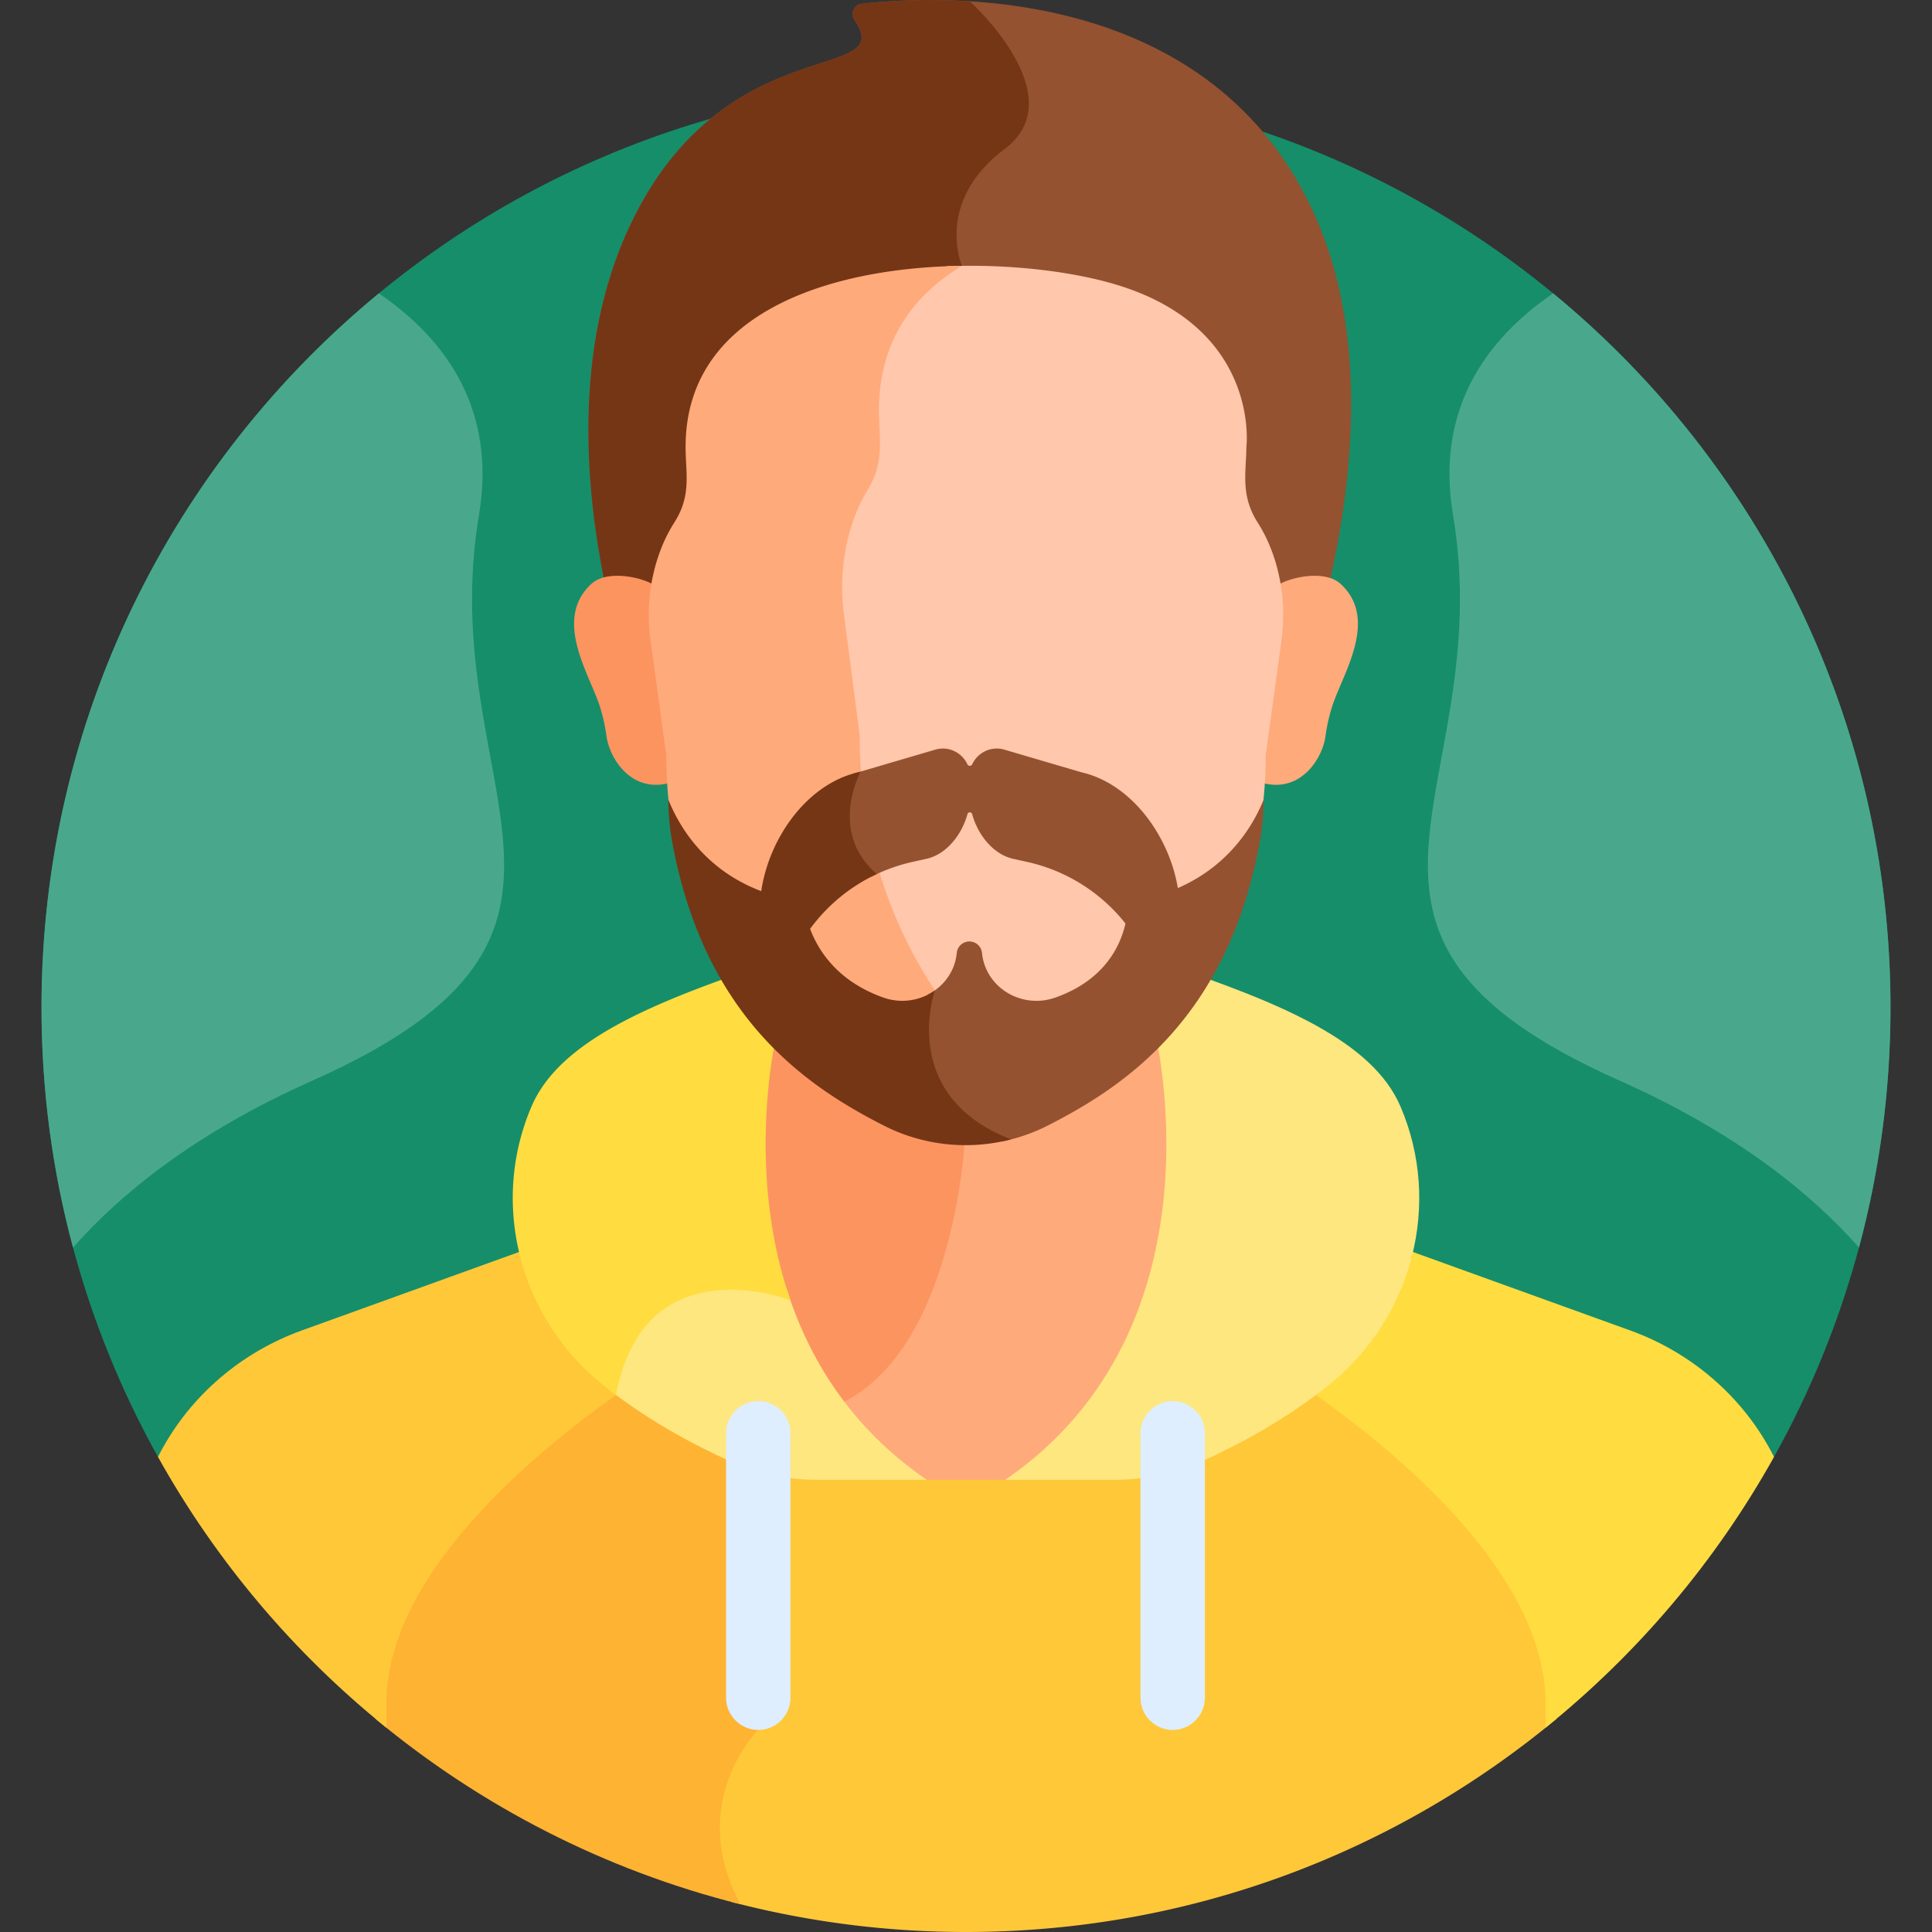 <svg xmlns="http://www.w3.org/2000/svg" version="1.1" xmlns:xlink="http://www.w3.org/1999/xlink" width="512" height="512" x="0" y="0" viewBox="0 0 512 512" style="enable-background:new 0 0 512 512" xml:space="preserve" class=""><rect x="0" y="0" width="512" height="512" fill="#333333" stroke="none"/><g><path fill="#168e6a" d="M470.135 386.1c19.654-35.26 30.867-75.869 30.867-119.102 0-135.311-109.691-245.002-245.002-245.002S10.998 131.687 10.998 266.998c0 43.233 11.213 83.842 30.867 119.102z" opacity="1" data-original="#ff4155" class=""></path><path fill="#ffaa7b" d="m330.102 315.01.007-.007c-.59-.166-1.191-.318-1.788-.476-.198-.052-.394-.109-.592-.161l-.004.003a208.66 208.66 0 0 0-6.084-1.513c-10.152-10.152-12.726-29.399-13.189-42.865-5.298 6.171-10.858 11.333-16.171 15.458-10.352 8.039-23.125 12.405-36.281 12.405s-25.93-4.366-36.281-12.405c-5.313-4.125-10.874-9.288-16.172-15.458-.464 13.466-3.037 32.713-13.19 42.865-2.076.479-4.128.999-6.169 1.535l-.004-.003c-.189.049-.376.103-.565.153-.604.16-1.212.314-1.814.479l.011.01a221.43 221.43 0 0 0-27.206 9.394v23.865c16.447 22.481 38.453 36.497 51.049 41.791 5.661 2.379 11.695 3.585 17.936 3.585h17.684l4.325 1.5h20.79l4.325-1.5h17.684c6.24 0 12.274-1.207 17.935-3.585 12.525-5.265 34.355-19.151 50.772-41.411V324.31a222.096 222.096 0 0 0-27.008-9.3z" opacity="1" data-original="#ffaa7b" class=""></path><path fill="#fc9460" d="M219.719 285.451c-5.313-4.126-10.874-9.288-16.172-15.459-.464 13.466-3.037 32.713-13.189 42.865-2.077.479-4.128.999-6.169 1.536l-.004-.003c-.189.05-.376.103-.565.154-.604.16-1.212.314-1.814.479a.3.3 0 0 0 .012.01c-3.651 1-7.239 2.113-10.798 3.287 9.912 23.667 30.718 64.424 52.73 53.135 30.549-15.667 32.25-73.6 32.25-73.6-13.156 0-25.93-4.366-36.281-12.404z" opacity="1" data-original="#fc9460" class=""></path><path fill="#ffc839" d="M343.885 363.085c-13.616 12.583-28.181 20.062-37.546 23.998-5.661 2.379-11.695 3.585-17.935 3.585H270.72l-4.325 1.5h-20.79l-4.325-1.5h-17.684c-6.24 0-12.274-1.207-17.936-3.585a130.898 130.898 0 0 1-6.71-3.056v74.424s-19.073 18.838-5.026 45.6C213.751 509.229 234.55 512 256 512c59.505 0 114.05-21.22 156.496-56.498v-3.622c0-37.255-44.651-72.541-68.611-88.795z" opacity="1" data-original="#ffc839" class=""></path><path fill="#ffb332" d="M200.95 458.451v-73.466c-9.133-4.277-21.278-11.238-32.767-21.838-23.911 16.212-68.583 51.48-68.583 88.719v3.718c27.721 23.016 60.599 40.034 96.643 49.07-14.655-27.081 4.707-46.203 4.707-46.203z" opacity="1" data-original="#ffb332" class=""></path><path fill="#ffdd40" d="M470.135 386.1c-.214-.413-.423-.832-.639-1.24-8.001-15.05-21.438-26.485-37.47-32.275l-67.829-24.496c1.249 2.519 2.099 6.246-.318 10.351-6.323 10.743-14.078 19.469-22.049 26.497 22.402 14.931 67.781 49.715 67.781 86.497v6.417c24.495-19.74 45.109-44.095 60.524-71.751z" opacity="1" data-original="#ffdd40" class=""></path><path fill="#ffc839" d="M148.12 338.441c-2.417-4.105-1.566-7.832-.318-10.351l-67.829 24.496c-16.031 5.79-29.468 17.225-37.469 32.275-.217.408-.426.827-.639 1.24 15.415 27.655 36.028 52.011 60.524 71.751v-6.417c0-36.782 45.378-71.565 67.78-86.497-7.971-7.028-15.725-15.754-22.049-26.497z" opacity="1" data-original="#ffc839" class=""></path><path fill="#fee77f" d="M371.142 293.231c-7.411-17.292-31.448-27.399-63.093-37.994l-2.171 17.329s19.971 78.808-39.483 119.602h28.918c8.1 0 16.111-1.703 23.49-5.046 9.276-4.204 22.284-11.037 33.878-20.512 21.67-17.71 29.486-47.655 18.461-73.379zM208.384 341.28c-11.013-2.834-39.25-6.531-46.772 27.154 10.988 8.532 22.916 14.759 31.585 18.688 7.378 3.344 15.389 5.046 23.489 5.046h28.918c-20.47-14.046-31.523-32.598-37.22-50.888z" opacity="1" data-original="#fee77f" class=""></path><path fill="#ffdd40" d="m206.122 272.566-2.171-17.329c-31.645 10.595-55.682 20.701-63.093 37.994-11.025 25.724-3.209 55.669 18.462 73.378a118.987 118.987 0 0 0 3.941 3.077c7.511-40.209 46.221-25.082 46.221-25.082l.001-.007c-12.494-35.964-3.361-72.031-3.361-72.031z" opacity="1" data-original="#ffdd40" class=""></path><path fill="#deeeff" d="M200.95 458.451c-4.693 0-8.532-3.839-8.532-8.532v-70.083c0-4.693 3.839-8.532 8.532-8.532s8.532 3.839 8.532 8.532v70.083c0 4.693-3.839 8.532-8.532 8.532zM310.772 458.451c-4.693 0-8.532-3.839-8.532-8.532v-70.083c0-4.693 3.839-8.532 8.532-8.532s8.532 3.839 8.532 8.532v70.083c0 4.693-3.839 8.532-8.532 8.532z" opacity="1" data-original="#deeeff" class=""></path><path fill="#49a88c" d="M411.6 77.746c-17.771 12.145-31.22 30.742-26.537 58.7 12.27 73.253-44.248 110.625 44.083 149.899 31.405 13.964 51.185 30.3 63.502 44.267 5.444-20.286 8.354-41.61 8.354-63.615 0-76.224-34.812-144.316-89.402-189.251zM100.4 77.746c17.771 12.145 31.22 30.742 26.537 58.7-12.27 73.253 44.248 110.625-44.083 149.899-31.405 13.964-51.185 30.3-63.502 44.267-5.444-20.286-8.354-41.61-8.354-63.615 0-76.224 34.812-144.316 89.402-189.251z" opacity="1" data-original="#ff7186" class=""></path><path fill="#945230" d="M351.433 158.082c6.504-26.523 11.816-66.265-2.247-99.333C321.993-5.195 247.986-1.253 228.374.999c-2.059.236-3.092 2.585-1.921 4.294 11.756 17.162-34.301 1.613-59.334 54.123-15.866 33.279-11.879 72.461-6.079 98.667h190.393z" opacity="1" data-original="#945230" class=""></path><path fill="#753616" d="M254.926 70.454S247.554 53.5 266.223 39.5C284.867 25.518 257.074.397 257.002.332c-12.505-.792-22.894.008-28.628.667-2.059.237-3.092 2.585-1.921 4.294 11.756 17.162-34.301 1.613-59.334 54.123-15.866 33.28-11.879 72.462-6.079 98.667h43.521l13.824-5.492z" opacity="1" data-original="#753616" class=""></path><path fill="#ffaa7b" d="M355.256 154.721c-4.103-3.76-13.276-1.854-16.81.448a49.69 49.69 0 0 1 .15 14.623l-4.17 30.372c0 2.448-.077 4.85-.219 7.21 10.169 3.067 16.22-6.062 17.071-12.327a46.57 46.57 0 0 1 1.796-7.949c2.704-8.446 12.462-22.956 2.182-32.377z" opacity="1" data-original="#ffaa7b" class=""></path><path fill="#fc9460" d="M156.744 154.721c4.103-3.76 13.276-1.854 16.81.448a49.656 49.656 0 0 0-.149 14.623l4.17 30.372c0 2.448.077 4.85.219 7.21-10.169 3.067-16.22-6.062-17.071-12.327a46.57 46.57 0 0 0-1.796-7.949c-2.705-8.446-12.463-22.956-2.183-32.377z" opacity="1" data-original="#fc9460" class=""></path><path fill="#ffc7ab" d="M333.324 138.518c-4.621-7.249-3.09-13.17-3.015-20.103 0 0 3.898-31.917-35.411-43.25-11.38-3.281-27.439-5.243-43.894-4.612-11.451 8.073-18.992 19.919-18.992 36.705 0 7.715 1.663 13.744-3.072 21.566-5.105 8.435-8.076 20.602-6.389 33.542l4.249 32.589c0 46.852 23.748 78.697 43.949 95.217a59.417 59.417 0 0 0 9.14 6.131 58.864 58.864 0 0 0 12.391-7.38c19.831-15.4 43.144-45.085 43.144-88.758l4.17-30.372c1.645-11.967-1.207-23.331-6.27-31.275z" opacity="1" data-original="#ffc7ab" class=""></path><path fill="#ffaa7b" d="M270.955 288.264c-19.831-16.218-43.145-47.48-43.145-93.475l-4.171-31.993c-1.656-12.702 1.26-24.647 6.272-32.928 4.647-7.679 3.015-13.597 3.015-21.172 0-18.073 8.888-30.329 21.999-38.243-34.936.483-73.235 12.325-73.235 47.962 0 7.192 1.633 12.812-3.015 20.104-5.012 7.863-7.928 19.205-6.272 31.267l4.171 30.379c0 43.674 23.313 73.359 43.145 88.758 10.351 8.038 23.125 12.404 36.281 12.404 9.051 0 17.92-2.066 25.944-5.973a58.326 58.326 0 0 1-10.989-7.09z" opacity="1" data-original="#ffaa7b" class=""></path><path fill="#945230" d="M312.145 235.343c-2.319-13.828-12.296-27.674-25.616-30.695l-20.359-5.981c-3.539-1.039-7.082.776-8.507 3.858a.718.718 0 0 1-1.308 0c-1.426-3.082-4.969-4.897-8.508-3.858l-20.359 5.981c-.505.115-1.003.249-1.498.394h.19c-2.157 5.074-5.885 17.675 4.727 27.302a45.781 45.781 0 0 1 10.941-3.938l3.636-.803c5.3-1.17 9.399-6.344 10.902-11.857.172-.633 1.072-.633 1.245 0 1.503 5.513 5.601 10.687 10.902 11.857l3.637.803a45.91 45.91 0 0 1 26.088 16.331c-1.341 5.962-5.546 15.022-18.578 19.627-8.744 3.089-18.286-2.41-19.406-11.512l-.041-.356a3.354 3.354 0 0 0-6.67 0l-.041.356c-.602 4.893-3.648 8.727-7.685 10.764-1.122 4.448-2.611 14.038 2.032 23.35 3.358 6.735 9.253 11.947 17.556 15.56a47.776 47.776 0 0 0 12.236-4.239c20.375-10.373 47.464-28.395 56.129-74.759a63.035 63.035 0 0 0 1.074-11.567c-3.299 8.14-10.155 17.932-22.719 23.382z" opacity="1" data-original="#945230" class=""></path><path fill="#753616" d="M234.194 298.276c10.52 5.361 22.545 6.573 33.757 3.67-27.398-10.62-21.735-34.541-20.244-39.447a14.91 14.91 0 0 1-13.591 1.866c-12.031-4.251-17.206-12.302-19.431-18.205a45.984 45.984 0 0 1 17.676-14.528c-11.553-9.99-6.07-23.528-4.288-27.155l-.585.172c-13.583 3.08-23.696 17.417-25.751 31.513-13.897-5.24-21.131-15.636-24.6-24.2v.004c0 3.873.361 7.744 1.072 11.551 8.649 46.355 35.608 64.375 55.985 74.759z" opacity="1" data-original="#753616" class=""></path></g></svg>